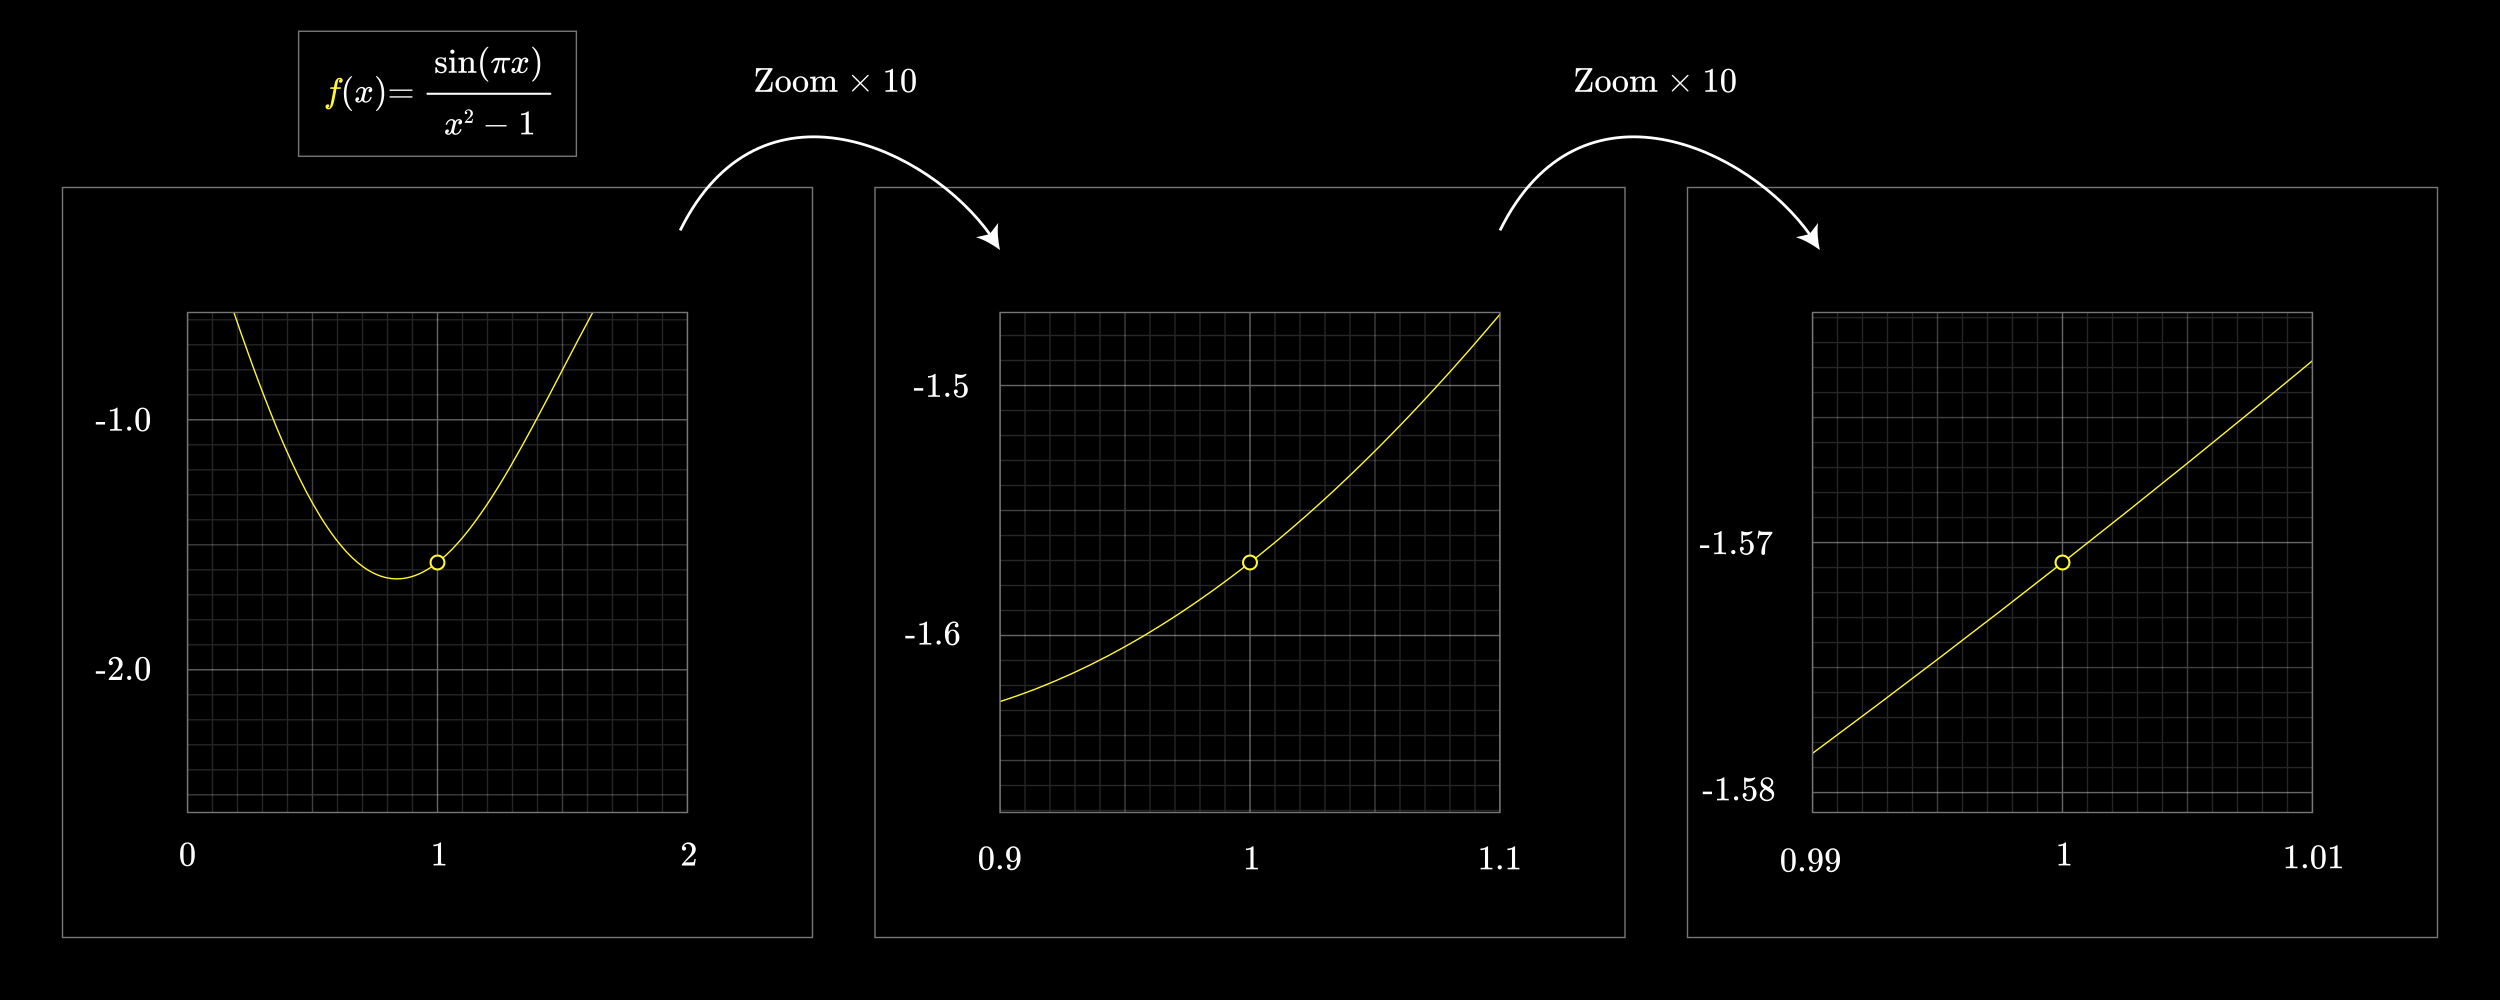 <svg xmlns="http://www.w3.org/2000/svg" xmlns:xlink="http://www.w3.org/1999/xlink" width="1800" height="720" viewBox="0 0 1800 720"><defs><style>.a,.e,.h,.n,.p{fill:none;}.b,.k,.p{stroke:#777;}.b,.n,.p{stroke-miterlimit:10;}.c{clip-path:url(#a);}.d{opacity:0.15;}.e,.n{stroke:#fff;}.e,.h{stroke-miterlimit:120;}.f{opacity:0.25;}.g{opacity:0.4;}.h,.o{stroke:#fff933;}.i{clip-path:url(#b);}.j{clip-path:url(#c);}.k{stroke-miterlimit:24;}.l{fill:#fff;}.m{fill:#fff933;}.n{stroke-width:2px;}.o{stroke-miterlimit:12;stroke-width:1.5px;}.q{isolation:isolate;}</style><clipPath id="a"><rect class="a" x="135" y="225" width="360" height="360.001"/></clipPath><clipPath id="b"><rect class="a" x="720" y="225" width="360" height="360.001"/></clipPath><clipPath id="c"><rect class="a" x="1305" y="225" width="360" height="360.001"/></clipPath></defs><rect width="1800" height="720"/><rect class="b" x="1215" y="135" width="540" height="540"/><rect class="b" x="630" y="135" width="540" height="540"/><rect class="b" x="45" y="135" width="540" height="540"/><g class="c"><g class="d"><line class="e" x1="153" y1="212.257" x2="153" y2="590.257"/><line class="e" x1="171" y1="212.257" x2="171" y2="590.257"/><line class="e" x1="189" y1="212.257" x2="189" y2="590.257"/><line class="e" x1="207" y1="212.257" x2="207" y2="590.257"/><line class="e" x1="243" y1="212.257" x2="243" y2="590.257"/><line class="e" x1="261" y1="212.257" x2="261" y2="590.257"/><line class="e" x1="279" y1="212.257" x2="279" y2="590.257"/><line class="e" x1="297" y1="212.257" x2="297" y2="590.257"/><line class="e" x1="333" y1="212.257" x2="333" y2="590.257"/><line class="e" x1="351" y1="212.257" x2="351" y2="590.257"/><line class="e" x1="369" y1="212.257" x2="369" y2="590.257"/><line class="e" x1="387" y1="212.257" x2="387" y2="590.257"/><line class="e" x1="423" y1="212.257" x2="423" y2="590.257"/><line class="e" x1="441" y1="212.257" x2="441" y2="590.257"/><line class="e" x1="459" y1="212.257" x2="459" y2="590.257"/><line class="e" x1="477" y1="212.257" x2="477" y2="590.257"/><line class="e" x1="135" y1="230.257" x2="495" y2="230.257"/><line class="e" x1="135" y1="248.257" x2="495" y2="248.257"/><line class="e" x1="135" y1="266.257" x2="495" y2="266.257"/><line class="e" x1="135" y1="284.257" x2="495" y2="284.257"/><line class="e" x1="135" y1="320.257" x2="495" y2="320.257"/><line class="e" x1="135" y1="338.257" x2="495" y2="338.257"/><line class="e" x1="135" y1="356.257" x2="495" y2="356.257"/><line class="e" x1="135" y1="374.257" x2="495" y2="374.257"/><line class="e" x1="135" y1="410.257" x2="495" y2="410.257"/><line class="e" x1="135" y1="428.257" x2="495" y2="428.257"/><line class="e" x1="135" y1="446.257" x2="495" y2="446.257"/><line class="e" x1="135" y1="464.257" x2="495" y2="464.257"/><line class="e" x1="135" y1="500.257" x2="495" y2="500.257"/><line class="e" x1="135" y1="518.257" x2="495" y2="518.257"/><line class="e" x1="135" y1="536.257" x2="495" y2="536.257"/><line class="e" x1="135" y1="554.257" x2="495" y2="554.257"/><line class="e" x1="135" y1="590.257" x2="495" y2="590.257"/></g><g class="f"><line class="e" x1="225" y1="212.257" x2="225" y2="590.257"/><line class="e" x1="405" y1="212.257" x2="405" y2="590.257"/><line class="e" x1="135" y1="212.257" x2="495" y2="212.257"/><line class="e" x1="135" y1="392.257" x2="495" y2="392.257"/><line class="e" x1="135" y1="572.257" x2="495" y2="572.257"/></g><g class="g"><line class="e" x1="135" y1="212.257" x2="135" y2="590.257"/><line class="e" x1="315" y1="212.257" x2="315" y2="590.257"/><line class="e" x1="495" y1="212.257" x2="495" y2="590.257"/><line class="e" x1="135" y1="302.257" x2="495" y2="302.257"/><line class="e" x1="135" y1="482.257" x2="495" y2="482.257"/></g><path class="h" d="M315.6,404.524c13.694-11.138,24.351-25.488,34.2-40.009,12.523-18.748,23.515-38.486,34.2-58.324,14.465-26.944,28.221-54.28,42.753-81.191q7.268-13.457,14.847-26.741c15.522-26.793,32.056-53.4,53.4-76"/><path class="h" d="M135,122.257h0c20,62.343,39.324,125.057,64.2,185.677,6.405,15.411,13.253,30.694,21,45.481,6.358,12.073,13.309,23.923,21.6,34.782,19.758,25.826,43.589,39.852,72.6,17.27"/></g><g class="i"><g class="d"><line class="e" x1="738" y1="223.567" x2="738" y2="601.567"/><line class="e" x1="756" y1="223.567" x2="756" y2="601.567"/><line class="e" x1="774" y1="223.567" x2="774" y2="601.567"/><line class="e" x1="792" y1="223.567" x2="792" y2="601.567"/><line class="e" x1="828" y1="223.567" x2="828" y2="601.567"/><line class="e" x1="846" y1="223.567" x2="846" y2="601.567"/><line class="e" x1="864" y1="223.567" x2="864" y2="601.567"/><line class="e" x1="882" y1="223.567" x2="882" y2="601.567"/><line class="e" x1="918" y1="223.567" x2="918" y2="601.567"/><line class="e" x1="936" y1="223.567" x2="936" y2="601.567"/><line class="e" x1="954" y1="223.567" x2="954" y2="601.567"/><line class="e" x1="972" y1="223.567" x2="972" y2="601.567"/><line class="e" x1="1008" y1="223.567" x2="1008" y2="601.567"/><line class="e" x1="1026" y1="223.567" x2="1026" y2="601.567"/><line class="e" x1="1044" y1="223.567" x2="1044" y2="601.567"/><line class="e" x1="1062" y1="223.567" x2="1062" y2="601.567"/><line class="e" x1="720" y1="223.567" x2="1080" y2="223.567"/><line class="e" x1="720" y1="241.567" x2="1080" y2="241.567"/><line class="e" x1="720" y1="259.567" x2="1080" y2="259.567"/><line class="e" x1="720" y1="295.567" x2="1080" y2="295.567"/><line class="e" x1="720" y1="313.567" x2="1080" y2="313.567"/><line class="e" x1="720" y1="331.567" x2="1080" y2="331.567"/><line class="e" x1="720" y1="349.567" x2="1080" y2="349.567"/><line class="e" x1="720" y1="385.567" x2="1080" y2="385.567"/><line class="e" x1="720" y1="403.567" x2="1080" y2="403.567"/><line class="e" x1="720" y1="421.567" x2="1080" y2="421.567"/><line class="e" x1="720" y1="439.567" x2="1080" y2="439.567"/><line class="e" x1="720" y1="475.567" x2="1080" y2="475.567"/><line class="e" x1="720" y1="493.567" x2="1080" y2="493.567"/><line class="e" x1="720" y1="511.567" x2="1080" y2="511.567"/><line class="e" x1="720" y1="529.567" x2="1080" y2="529.567"/><line class="e" x1="720" y1="565.567" x2="1080" y2="565.567"/><line class="e" x1="720" y1="583.567" x2="1080" y2="583.567"/><line class="e" x1="720" y1="601.567" x2="1080" y2="601.567"/></g><g class="f"><line class="e" x1="810" y1="223.567" x2="810" y2="601.567"/><line class="e" x1="990" y1="223.567" x2="990" y2="601.567"/><line class="e" x1="720" y1="367.567" x2="1080" y2="367.567"/><line class="e" x1="720" y1="547.567" x2="1080" y2="547.567"/></g><g class="g"><line class="e" x1="720" y1="223.567" x2="720" y2="601.567"/><line class="e" x1="900" y1="223.567" x2="900" y2="601.567"/><line class="e" x1="1080" y1="223.567" x2="1080" y2="601.567"/><line class="e" x1="720" y1="277.567" x2="1080" y2="277.567"/><line class="e" x1="720" y1="457.567" x2="1080" y2="457.567"/></g></g><g class="j"><g class="d"><line class="e" x1="1323" y1="210.666" x2="1323" y2="588.666"/><line class="e" x1="1341" y1="210.666" x2="1341" y2="588.666"/><line class="e" x1="1359" y1="210.666" x2="1359" y2="588.666"/><line class="e" x1="1377" y1="210.666" x2="1377" y2="588.666"/><line class="e" x1="1413" y1="210.666" x2="1413" y2="588.666"/><line class="e" x1="1431" y1="210.666" x2="1431" y2="588.666"/><line class="e" x1="1449" y1="210.666" x2="1449" y2="588.666"/><line class="e" x1="1467" y1="210.666" x2="1467" y2="588.666"/><line class="e" x1="1503" y1="210.666" x2="1503" y2="588.666"/><line class="e" x1="1521" y1="210.666" x2="1521" y2="588.666"/><line class="e" x1="1539" y1="210.666" x2="1539" y2="588.666"/><line class="e" x1="1557" y1="210.666" x2="1557" y2="588.666"/><line class="e" x1="1593" y1="210.666" x2="1593" y2="588.666"/><line class="e" x1="1611" y1="210.666" x2="1611" y2="588.666"/><line class="e" x1="1629" y1="210.666" x2="1629" y2="588.666"/><line class="e" x1="1647" y1="210.666" x2="1647" y2="588.666"/><line class="e" x1="1305" y1="228.666" x2="1665" y2="228.666"/><line class="e" x1="1305" y1="246.666" x2="1665" y2="246.666"/><line class="e" x1="1305" y1="264.666" x2="1665" y2="264.666"/><line class="e" x1="1305" y1="282.666" x2="1665" y2="282.666"/><line class="e" x1="1305" y1="318.666" x2="1665" y2="318.666"/><line class="e" x1="1305" y1="336.666" x2="1665" y2="336.666"/><line class="e" x1="1305" y1="354.666" x2="1665" y2="354.666"/><line class="e" x1="1305" y1="372.666" x2="1665" y2="372.666"/><line class="e" x1="1305" y1="408.666" x2="1665" y2="408.666"/><line class="e" x1="1305" y1="426.666" x2="1665" y2="426.666"/><line class="e" x1="1305" y1="444.666" x2="1665" y2="444.666"/><line class="e" x1="1305" y1="462.666" x2="1665" y2="462.666"/><line class="e" x1="1305" y1="498.666" x2="1665" y2="498.666"/><line class="e" x1="1305" y1="516.666" x2="1665" y2="516.666"/><line class="e" x1="1305" y1="534.666" x2="1665" y2="534.666"/><line class="e" x1="1305" y1="552.666" x2="1665" y2="552.666"/><line class="e" x1="1305" y1="588.666" x2="1665" y2="588.666"/></g><g class="f"><line class="e" x1="1395" y1="210.666" x2="1395" y2="588.666"/><line class="e" x1="1575" y1="210.666" x2="1575" y2="588.666"/><line class="e" x1="1305" y1="300.666" x2="1665" y2="300.666"/><line class="e" x1="1305" y1="480.666" x2="1665" y2="480.666"/></g><g class="g"><line class="e" x1="1305" y1="210.666" x2="1305" y2="588.666"/><line class="e" x1="1485" y1="210.666" x2="1485" y2="588.666"/><line class="e" x1="1665" y1="210.666" x2="1665" y2="588.666"/><line class="e" x1="1305" y1="210.666" x2="1665" y2="210.666"/><line class="e" x1="1305" y1="390.666" x2="1665" y2="390.666"/><line class="e" x1="1305" y1="570.666" x2="1665" y2="570.666"/></g></g><rect class="k" x="215" y="22.5" width="200" height="90"/><path class="l" d="M317.4,42.1q-2.3,0-2.3,1.625a1.128,1.128,0,0,0,.05.425,1.5,1.5,0,0,0,.775.862,7.57,7.57,0,0,0,1.7.488,6.759,6.759,0,0,1,1.95.55,3.622,3.622,0,0,1,2.025,2.475,4.644,4.644,0,0,1,.025.6,4.041,4.041,0,0,1-.35,1.725A3.768,3.768,0,0,1,317.6,52.7a3.978,3.978,0,0,1-2.6-.9l-.2.175-.225.225c-.1.1-.2.192-.3.275l-.275.25h-.2a.453.453,0,0,1-.325-.15V50.6q0-1.624.012-1.875c.009-.167.046-.267.113-.3a1.569,1.569,0,0,1,.4-.025.836.836,0,0,1,.387.05.8.8,0,0,1,.138.35,5.779,5.779,0,0,0,.65,1.725A2.781,2.781,0,0,0,317.6,51.8q2.424,0,2.425-1.95a1.59,1.59,0,0,0-.45-1.175,2.169,2.169,0,0,0-1.05-.675q-.426-.1-1.2-.275a8.543,8.543,0,0,1-1.9-.525,3.122,3.122,0,0,1-1.925-2.325,1.813,1.813,0,0,1-.025-.375q0-2.876,3.525-3.225a1.63,1.63,0,0,1,.6,0,3.868,3.868,0,0,1,1.75.375l.375.2.225-.175a6.286,6.286,0,0,1,.55-.425h.2a.455.455,0,0,1,.325.15v3.3l-.15.15h-.7a.432.432,0,0,1-.15-.3,2.337,2.337,0,0,0-.7-1.8A2.718,2.718,0,0,0,317.4,42.1Z"/><path class="l" d="M328.676,52.45a21.355,21.355,0,0,0-2.6-.075,26.381,26.381,0,0,0-2.725.075h-.2V51.3h.4a8.768,8.768,0,0,0,1.225-.075.542.542,0,0,0,.3-.275q.024-.05.025-3.625a34.778,34.778,0,0,0-.1-4q-.2-.5-1.475-.5h-.275V42.25q0-.575.05-.575l.25-.025c.166-.017.4-.033.7-.05l.9-.05q.425-.025.9-.063t.725-.062c.166-.017.258-.025.275-.025h.075v9.5a.576.576,0,0,0,.3.312,3.934,3.934,0,0,0,.875.088h.575v1.15Zm-2.9-16.725a1.608,1.608,0,0,1,1.025.437,1.415,1.415,0,0,1,.4,1.063,1.338,1.338,0,0,1-.675,1.275,1.374,1.374,0,0,1-.8.225,1.416,1.416,0,0,1-.825-.225,1.338,1.338,0,0,1-.675-1.275,1.415,1.415,0,0,1,.438-1.1A1.581,1.581,0,0,1,325.776,35.725Z"/><path class="l" d="M334.151,50.95q.2.349,1.175.35h.75v1.15h-.2a52.286,52.286,0,0,0-5.6,0h-.2V51.3h.75q.975,0,1.174-.35v-.775c0-.234,0-.5.013-.788s.013-.616.013-.975V47.375q0-.776-.013-1.663T332,44.25v-.575a.824.824,0,0,0-.362-.638,2.913,2.913,0,0,0-1.112-.212h-.45V42.25q0-.575.049-.575l.25-.025c.167-.017.4-.033.713-.05l.912-.05q.426-.025.9-.063c.316-.025.558-.046.724-.062s.259-.025.276-.025h.075v1a7.078,7.078,0,0,0,.024.95l.026-.025a4.4,4.4,0,0,1,3.825-1.925,2.917,2.917,0,0,1,3.175,2.825q.024.174.025,3.475,0,3.2.025,3.25a.537.537,0,0,0,.3.275,8.793,8.793,0,0,0,1.226.075h.4v1.15h-.2a52.3,52.3,0,0,0-5.6,0H337V51.3h.6q1.324,0,1.325-.4.024-.05.025-3.45-.025-3.375-.05-3.575a2.209,2.209,0,0,0-.563-1.163,1.689,1.689,0,0,0-1.187-.362,2.707,2.707,0,0,0-1.975.85,3.572,3.572,0,0,0-1.025,2.2v.462c0,.292,0,.663-.013,1.113s-.013.875-.013,1.275v.787q0,.413.013.738c.008.217.013.412.013.587v.588Z"/><path class="l" d="M351.676,58.475c0,.15-.151.225-.45.225H350.9l-.7-.6q-4.5-4.1-4.5-11.9a20.134,20.134,0,0,1,.725-5.575A13.476,13.476,0,0,1,350.2,34.3c.116-.1.25-.213.4-.338s.25-.212.3-.262h.326a.593.593,0,0,1,.375.075.22.22,0,0,1,.075.15q0,.1-.276.375-3.874,4.1-3.875,11.9T351.4,58.1Q351.676,58.375,351.676,58.475Z"/><path class="l" d="M363.851,51.525a1.144,1.144,0,0,1-.363.8,1.185,1.185,0,0,1-.887.375.938.938,0,0,1-.513-.1,1.13,1.13,0,0,1-.287-.4,7.026,7.026,0,0,1-.475-2.775q0-.9.025-1.2a31.358,31.358,0,0,1,.774-4.175c.084-.334.125-.517.125-.55H359.8l-.025.1a1.835,1.835,0,0,1-.05.212c-.034.125-.08.309-.138.55s-.112.463-.162.663a70.378,70.378,0,0,1-1.975,7,1.081,1.081,0,0,1-1.076.7.825.825,0,0,1-.8-.425,1.15,1.15,0,0,1-.05-.4v-.275l.325-.7a48.452,48.452,0,0,0,2.725-6.825l.2-.6h-.8a8.532,8.532,0,0,0-1.388.075,2.521,2.521,0,0,0-.937.475,3.6,3.6,0,0,0-1.05,1.025.7.7,0,0,1-.2.237,1.092,1.092,0,0,1-.375.038q-.476,0-.475-.25a1.551,1.551,0,0,1,.25-.5q1.725-2.625,3.375-2.875.174-.051,5.625-.05,4,0,4.1.025a.682.682,0,0,1,.5.7,1.044,1.044,0,0,1-.8,1.05,13.656,13.656,0,0,1-1.726.05h-1.6l-.075.425a18.65,18.65,0,0,0-.3,2.975,10.074,10.074,0,0,0,.775,4.025A2.193,2.193,0,0,1,363.851,51.525Z"/><path class="l" d="M368.775,45.5a.417.417,0,0,1-.15-.275A4.747,4.747,0,0,1,369.4,43.5a4.285,4.285,0,0,1,2.95-2.05,4.126,4.126,0,0,1,.525-.05,3.041,3.041,0,0,1,1.613.45,2.693,2.693,0,0,1,1.062,1.125c.217-.284.35-.458.4-.525a2.769,2.769,0,0,1,2.125-1.05,2.363,2.363,0,0,1,1.663.587,1.881,1.881,0,0,1,.637,1.438,1.967,1.967,0,0,1-.437,1.3,1.439,1.439,0,0,1-1.163.525,1.1,1.1,0,0,1-.775-.275.936.936,0,0,1-.3-.725,1.589,1.589,0,0,1,1.25-1.575,1,1,0,0,0-.275-.175,1.425,1.425,0,0,0-.725-.15,1.643,1.643,0,0,0-.475.05,2.618,2.618,0,0,0-1.4,1.65q-.075.2-.725,2.787t-.7,2.913a3.816,3.816,0,0,0-.075.75,1.282,1.282,0,0,0,.35.95,1.252,1.252,0,0,0,.925.35,2.579,2.579,0,0,0,1.9-.888,4.611,4.611,0,0,0,1.15-1.962q.075-.251.15-.288a1.219,1.219,0,0,1,.4-.037c.317,0,.475.066.475.2,0,.016-.017.108-.05.275a5.443,5.443,0,0,1-1.75,2.7,3.94,3.94,0,0,1-2.475.925A2.88,2.88,0,0,1,373,51.15a3.5,3.5,0,0,1-1.85,1.5,3.222,3.222,0,0,1-.65.05,2.18,2.18,0,0,1-2.05-1.025,1.933,1.933,0,0,1-.25-1,1.892,1.892,0,0,1,.45-1.275,1.447,1.447,0,0,1,1.15-.525.939.939,0,0,1,1.075,1.05,1.411,1.411,0,0,1-.875,1.35l-.125.062-.125.063a.188.188,0,0,1-.075.025l-.075.025q0,.075.375.225a1.68,1.68,0,0,0,.65.125,1.845,1.845,0,0,0,1.55-1.125,18.838,18.838,0,0,0,.975-3.25q.15-.574.325-1.275t.263-1.075c.058-.25.1-.4.112-.45a6.018,6.018,0,0,0,.125-.975,1.339,1.339,0,0,0-.325-.95,1.165,1.165,0,0,0-.9-.35,2.61,2.61,0,0,0-1.95.862,4.748,4.748,0,0,0-1.15,1.988c-.033.15-.071.237-.112.262a1.206,1.206,0,0,1-.413.038Z"/><path class="l" d="M383.125,33.725l.1-.025h.55l.7.6q4.5,4.1,4.5,11.9a19.736,19.736,0,0,1-.725,5.55,13.489,13.489,0,0,1-3.775,6.35q-.176.15-.4.337c-.15.125-.25.213-.3.263h-.3a.948.948,0,0,1-.388-.05c-.058-.034-.087-.117-.087-.25.017-.017.108-.125.275-.325q3.875-4.026,3.875-11.875t-3.875-11.875c-.167-.2-.258-.308-.275-.325A.3.3,0,0,1,383.125,33.725Z"/><path class="l" d="M321.075,89.837a.415.415,0,0,1-.15-.275,4.747,4.747,0,0,1,.775-1.725,4.287,4.287,0,0,1,2.95-2.05,4.126,4.126,0,0,1,.525-.05,3.041,3.041,0,0,1,1.613.45,2.693,2.693,0,0,1,1.062,1.125c.216-.283.35-.458.4-.525a2.769,2.769,0,0,1,2.125-1.05,2.359,2.359,0,0,1,1.663.588,1.882,1.882,0,0,1,.637,1.437,1.96,1.96,0,0,1-.438,1.3,1.436,1.436,0,0,1-1.162.525,1.1,1.1,0,0,1-.775-.275.936.936,0,0,1-.3-.725,1.591,1.591,0,0,1,1.25-1.575,1.029,1.029,0,0,0-.275-.175,1.428,1.428,0,0,0-.725-.15,1.643,1.643,0,0,0-.475.05,2.62,2.62,0,0,0-1.4,1.65q-.075.2-.725,2.788t-.7,2.912a3.816,3.816,0,0,0-.075.75,1.281,1.281,0,0,0,.35.95,1.248,1.248,0,0,0,.925.35,2.583,2.583,0,0,0,1.9-.887,4.621,4.621,0,0,0,1.15-1.963c.05-.166.1-.263.15-.287a1.208,1.208,0,0,1,.4-.038c.316,0,.475.067.475.2,0,.017-.017.109-.05.275a5.434,5.434,0,0,1-1.75,2.7,3.942,3.942,0,0,1-2.475.925,2.88,2.88,0,0,1-2.65-1.575,3.5,3.5,0,0,1-1.85,1.5,3.149,3.149,0,0,1-.65.05,2.178,2.178,0,0,1-2.05-1.025,1.931,1.931,0,0,1-.25-1,1.892,1.892,0,0,1,.45-1.275,1.447,1.447,0,0,1,1.15-.525.94.94,0,0,1,1.075,1.05,1.411,1.411,0,0,1-.875,1.35l-.125.063-.125.062a.188.188,0,0,1-.075.025l-.075.025q0,.075.375.225a1.659,1.659,0,0,0,.65.125,1.845,1.845,0,0,0,1.55-1.125,18.938,18.938,0,0,0,.975-3.25q.15-.575.325-1.275t.263-1.075c.058-.25.095-.4.112-.45a6.136,6.136,0,0,0,.125-.975,1.341,1.341,0,0,0-.325-.95,1.17,1.17,0,0,0-.9-.35,2.611,2.611,0,0,0-1.95.863,4.745,4.745,0,0,0-1.15,1.987c-.033.15-.071.237-.113.263a1.206,1.206,0,0,1-.412.037Z"/><path class="l" d="M335.528,82.209a.812.812,0,0,1-.641-.262.928.928,0,0,1-.234-.641,2.391,2.391,0,0,1,.795-1.8,2.673,2.673,0,0,1,1.9-.75,3.159,3.159,0,0,1,2.077.678A2.848,2.848,0,0,1,340.44,81.2a4.473,4.473,0,0,1,.029.481,2.755,2.755,0,0,1-.51,1.588,9.661,9.661,0,0,1-1.647,1.676q-.525.451-1.458,1.341l-.859.816,1.107.015a17.406,17.406,0,0,0,2.434-.073c.039-.009.088-.111.146-.306a9.112,9.112,0,0,0,.2-.991v-.044h.583v.044l-.408,2.667v.044h-5.408v-.277a.954.954,0,0,1,.03-.335l1.224-1.385q1.589-1.762,2.04-2.332a4.225,4.225,0,0,0,.977-2.434,2.554,2.554,0,0,0-.5-1.611,1.678,1.678,0,0,0-1.406-.648,1.6,1.6,0,0,0-1.37.758c-.02.039-.049.093-.088.16a.312.312,0,0,0-.043.088c0,.01.024.014.072.014a.744.744,0,0,1,.591.263.91.91,0,0,1,.225.612.87.87,0,0,1-.24.619A.826.826,0,0,1,335.528,82.209Z"/><path class="l" d="M349.562,90.537a.546.546,0,0,1,.351-.5h14.525a.521.521,0,0,1,0,1H349.913A.544.544,0,0,1,349.562,90.537Z"/><path class="l" d="M383.562,96.787q-.426-.075-3.975-.075-3.5,0-3.925.075h-.3v-1.15h.65a14.075,14.075,0,0,0,1.875-.075,1.586,1.586,0,0,0,.6-.3V82.337a.6.6,0,0,0-.2.075,7.358,7.358,0,0,1-2.575.475h-.475v-1.15h.475a6.97,6.97,0,0,0,3.5-.95,3.425,3.425,0,0,0,.775-.575c.034-.05.133-.075.3-.075a.631.631,0,0,1,.425.15v7.475l.025,7.5a2.419,2.419,0,0,0,1.625.375h1.475v1.15Z"/><path class="m" d="M235.95,77.668q.675.15.725.15.574,0,1-1.05.3-.825,1.825-8.9.7-3.774.725-3.8v-.075H239.05a6.679,6.679,0,0,1-1.25-.05c-.117-.066-.133-.25-.05-.55a2.118,2.118,0,0,1,.125-.4.226.226,0,0,1,.212-.138c.109-.007.5-.012,1.163-.012a10.717,10.717,0,0,0,1.2-.025q0-.05.225-1.25t.3-1.45a6.1,6.1,0,0,1,1.575-3.3,3.228,3.228,0,0,1,2.075-.825,2.557,2.557,0,0,1,1.513.55,1.627,1.627,0,0,1,.612,1.325,1.763,1.763,0,0,1-.45,1.225,1.448,1.448,0,0,1-1.125.5q-1.1,0-1.1-1.05a1.412,1.412,0,0,1,.875-1.35l.225-.125a2.468,2.468,0,0,0-.75-.15q-.726,0-.95.95-.2.75-.65,3.275l-.325,1.65a7.064,7.064,0,0,0,1.375.05q1.125,0,1.35.025c.15.017.225.075.225.175a2.768,2.768,0,0,1-.175.8.241.241,0,0,1-.237.137c-.125.009-.572.013-1.338.013h-1.4l-.575,3.05q-.925,4.776-1.15,5.775-.85,3.774-2.275,5.125a2.816,2.816,0,0,1-1.825.8,2.266,2.266,0,0,1-1.5-.5,1.638,1.638,0,0,1-.6-1.325,1.843,1.843,0,0,1,.45-1.262,1.435,1.435,0,0,1,1.125-.513q1.1,0,1.1,1.05a1.411,1.411,0,0,1-.875,1.35Z"/><path class="l" d="M253.575,79.643q0,.225-.45.225H252.8l-.7-.6q-4.5-4.1-4.5-11.9a20.139,20.139,0,0,1,.725-5.575,13.481,13.481,0,0,1,3.775-6.325c.116-.1.25-.212.4-.337s.25-.213.3-.263h.325a.593.593,0,0,1,.375.075.216.216,0,0,1,.075.15q0,.1-.275.375-3.876,4.1-3.875,11.9t3.875,11.9Q253.575,79.542,253.575,79.643Z"/><path class="l" d="M256.425,66.668a.417.417,0,0,1-.151-.275,4.77,4.77,0,0,1,.776-1.725,4.287,4.287,0,0,1,2.95-2.05,4.13,4.13,0,0,1,.524-.05,3.036,3.036,0,0,1,1.613.45,2.7,2.7,0,0,1,1.063,1.125c.216-.283.35-.458.4-.525a2.769,2.769,0,0,1,2.125-1.05,2.354,2.354,0,0,1,1.662.588,1.879,1.879,0,0,1,.637,1.437,1.965,1.965,0,0,1-.437,1.3,1.437,1.437,0,0,1-1.162.525,1.1,1.1,0,0,1-.776-.275.939.939,0,0,1-.3-.725,1.59,1.59,0,0,1,1.25-1.575,1.029,1.029,0,0,0-.275-.175,1.428,1.428,0,0,0-.725-.15,1.643,1.643,0,0,0-.475.05,2.615,2.615,0,0,0-1.4,1.65q-.075.2-.725,2.788t-.7,2.912a3.816,3.816,0,0,0-.075.75,1.281,1.281,0,0,0,.35.95,1.246,1.246,0,0,0,.925.35,2.579,2.579,0,0,0,1.9-.887,4.613,4.613,0,0,0,1.151-1.963c.05-.166.1-.263.15-.287a1.208,1.208,0,0,1,.4-.038c.316,0,.475.067.475.2,0,.017-.017.109-.051.275a5.427,5.427,0,0,1-1.75,2.7,3.939,3.939,0,0,1-2.474.925,2.883,2.883,0,0,1-2.651-1.575,3.5,3.5,0,0,1-1.849,1.5,3.16,3.16,0,0,1-.651.05,2.178,2.178,0,0,1-2.049-1.025,1.931,1.931,0,0,1-.25-1,1.892,1.892,0,0,1,.45-1.275,1.447,1.447,0,0,1,1.15-.525.939.939,0,0,1,1.074,1.05,1.41,1.41,0,0,1-.875,1.35l-.125.063-.125.062a.185.185,0,0,1-.074.025l-.075.025q0,.075.375.225a1.657,1.657,0,0,0,.649.125,1.846,1.846,0,0,0,1.551-1.125,18.938,18.938,0,0,0,.975-3.25q.148-.575.325-1.275t.262-1.075c.058-.25.1-.4.113-.45a6.136,6.136,0,0,0,.125-.975,1.345,1.345,0,0,0-.325-.95,1.171,1.171,0,0,0-.9-.35,2.609,2.609,0,0,0-1.949.863,4.723,4.723,0,0,0-1.15,1.987c-.034.15-.071.237-.113.263a1.21,1.21,0,0,1-.413.037Z"/><path class="l" d="M270.774,54.893l.1-.025h.551l.7.6q4.5,4.1,4.5,11.9a19.7,19.7,0,0,1-.725,5.55,13.481,13.481,0,0,1-3.775,6.35c-.116.1-.25.212-.4.337s-.25.213-.3.263h-.3a.925.925,0,0,1-.387-.05c-.058-.033-.088-.117-.088-.25q.025-.025.276-.325,3.874-4.024,3.875-11.875t-3.875-11.875q-.251-.3-.276-.325A.293.293,0,0,1,270.774,54.893Z"/><path class="l" d="M280.4,64.943a.546.546,0,0,1,.35-.5h15.925a.548.548,0,0,1,.375.5.565.565,0,0,1-.35.475l-7.95.025H280.8A.5.5,0,0,1,280.4,64.943Zm0,4.85a.5.5,0,0,1,.4-.5h15.9a1.053,1.053,0,0,0,.113.088,1.261,1.261,0,0,1,.125.1.448.448,0,0,1,.075.125.5.5,0,0,1,.037.188.546.546,0,0,1-.375.5H280.749A.544.544,0,0,1,280.4,69.793Z"/><rect class="l" x="307" y="66.75" width="90" height="1.5" rx="0.75"/><path class="n" d="M489.722,165.912c57.51-116.685,179.194-59.4,223.8,3.924"/><path class="l" d="M720,180.023c-4.851-3.628-11.7-7.6-17.264-9.2l9.857-2.27,6.123-8.049C717.886,166.239,718.688,174.109,720,180.023Z"/><path class="l" d="M544.076,55.043q0-.225.137-2.775t.138-3.225h11.725a.651.651,0,0,1,.15.475,1.428,1.428,0,0,1-.025.4q-.051.075-4.7,7.5t-4.674,7.45c-.017.017.091.025.324.025h1.776q2.224-.024,2.449-.05a4.91,4.91,0,0,0,2.476-.925,3.716,3.716,0,0,0,1.174-2.125,24.43,24.43,0,0,0,.326-2.5v-.225h1v.2q-.026.051-.226,3.313t-.2,3.337v.2H549.9l-6.025-.025-.074-.05a.934.934,0,0,1-.075-.45v-.35q.1-.2,2.462-3.95t4.663-7.412q2.3-3.663,2.3-3.688-3.6,0-3.924.025a4.153,4.153,0,0,0-3.351,1.575,6,6,0,0,0-.8,3.2c0,.034-.167.05-.5.05Z"/><path class="l" d="M558.326,60.768a5.708,5.708,0,0,1,1.449-3.913,5.59,5.59,0,0,1,4.1-1.937,5.165,5.165,0,0,1,3.775,1.6,5.756,5.756,0,0,1,1.75,4.225,6.5,6.5,0,0,1-.125,1.175,5.319,5.319,0,0,1-1.412,2.738,5.523,5.523,0,0,1-2.688,1.562,5.154,5.154,0,0,1-1.3.15,5.276,5.276,0,0,1-1.325-.15,5.579,5.579,0,0,1-4.224-5.45Zm6-4.9a2.347,2.347,0,0,0-.4-.025,3.473,3.473,0,0,0-1.425.3,3.283,3.283,0,0,0-1.674,2.725q-.051.45-.051,1.6a8.554,8.554,0,0,0,.475,3.375,2.742,2.742,0,0,0,2.625,1.525q3.051,0,3.05-4.075v-.8a12.4,12.4,0,0,0-.125-2.2A2.974,2.974,0,0,0,564.326,55.868Z"/><path class="l" d="M570.826,60.768a5.708,5.708,0,0,1,1.449-3.913,5.59,5.59,0,0,1,4.1-1.937,5.165,5.165,0,0,1,3.775,1.6,5.756,5.756,0,0,1,1.75,4.225,6.5,6.5,0,0,1-.125,1.175,5.319,5.319,0,0,1-1.412,2.738,5.523,5.523,0,0,1-2.688,1.562,5.154,5.154,0,0,1-1.3.15,5.276,5.276,0,0,1-1.325-.15,5.579,5.579,0,0,1-4.224-5.45Zm6-4.9a2.347,2.347,0,0,0-.4-.025,3.473,3.473,0,0,0-1.425.3,3.283,3.283,0,0,0-1.674,2.725q-.051.45-.051,1.6a8.554,8.554,0,0,0,.475,3.375,2.742,2.742,0,0,0,2.625,1.525q3.051,0,3.05-4.075v-.8a12.4,12.4,0,0,0-.125-2.2A2.974,2.974,0,0,0,576.826,55.868Z"/><path class="l" d="M587.326,64.618c.132.234.525.35,1.174.35h.75v1.15h-.2a52.286,52.286,0,0,0-5.6,0h-.2v-1.15H584q.975,0,1.175-.35v-.775q0-.35.013-.787c.008-.292.013-.617.013-.975V61.043q0-.774-.013-1.662t-.013-1.463v-.575a.827.827,0,0,0-.362-.637,2.933,2.933,0,0,0-1.112-.213h-.451v-.575q0-.575.05-.575l.25-.025q.251-.024.713-.05l.912-.05c.283-.016.584-.037.9-.062s.558-.046.724-.063.259-.025.276-.025h.074v1a6.922,6.922,0,0,0,.025.95l.026-.025a4.4,4.4,0,0,1,3.824-1.925q2.426.075,2.975,1.9l.05.125c.4-.5.625-.775.676-.825a4.2,4.2,0,0,1,2.975-1.2q3.124,0,3.424,2.825.026.175.025,3.475,0,3.2.025,3.25a.537.537,0,0,0,.3.275,8.768,8.768,0,0,0,1.225.075h.4v1.15h-.2a52.3,52.3,0,0,0-5.6,0h-.2v-1.15h.6q1.323,0,1.324-.4.026-.05.025-3.45-.024-3.375-.05-3.575a2.2,2.2,0,0,0-.562-1.162,1.687,1.687,0,0,0-1.188-.363,2.712,2.712,0,0,0-1.975.85,3.591,3.591,0,0,0-1.025,2.2c0,.017,0,.171-.012.463s-.012.662-.012,1.112v2.8c0,.217,0,.412.012.588s.012.321.012.437v.15q.2.351,1.175.35h.75v1.15h-.2a52.323,52.323,0,0,0-5.6,0h-.2v-1.15h.6q1.326,0,1.326-.4.024-.05.024-3.45-.024-3.375-.049-3.575a2.216,2.216,0,0,0-.563-1.162,1.686,1.686,0,0,0-1.187-.363,2.711,2.711,0,0,0-1.975.85,3.575,3.575,0,0,0-1.025,2.2v.463c0,.291,0,.662-.013,1.112s-.013.875-.013,1.275v.788c0,.274,0,.521.013.737s.013.412.013.588v.587Z"/><path class="l" d="M625.45,65.393a.479.479,0,0,1-.15.35.509.509,0,0,1-.375.15c-.083,0-.267-.133-.55-.4s-1.066-1.041-2.35-2.325l-2.6-2.6L616.8,63.193q-2.65,2.6-2.725,2.65a.79.79,0,0,1-.2.05.513.513,0,0,1-.5-.5.839.839,0,0,1,.05-.2q.075-.15,2.65-2.725l2.6-2.6-2.6-2.6q-2.576-2.574-2.65-2.725a.828.828,0,0,1-.05-.2.513.513,0,0,1,.5-.5.839.839,0,0,1,.2.05q.075.051,2.725,2.65l2.625,2.625,2.6-2.6q1.926-1.925,2.35-2.325c.283-.266.467-.4.55-.4a.509.509,0,0,1,.375.15.48.48,0,0,1,.15.35.432.432,0,0,1-.05.2q-.049.1-2.65,2.7l-2.6,2.625,2.6,2.625q2.6,2.6,2.65,2.7A.438.438,0,0,1,625.45,65.393Z"/><path class="l" d="M645.8,66.118q-.424-.075-3.975-.075-3.5,0-3.925.075h-.3v-1.15h.649a14.075,14.075,0,0,0,1.875-.075,1.6,1.6,0,0,0,.6-.3V51.668a.6.6,0,0,0-.2.075,7.358,7.358,0,0,1-2.575.475h-.474v-1.15h.474a6.964,6.964,0,0,0,3.5-.95,3.454,3.454,0,0,0,.776-.575c.033-.05.132-.075.3-.075a.631.631,0,0,1,.425.15v7.475l.026,7.5a2.419,2.419,0,0,0,1.625.375h1.474v1.15Z"/><path class="l" d="M650.3,51.493a4.411,4.411,0,0,1,3.825-2.025,4.609,4.609,0,0,1,3.2,1.25,5.452,5.452,0,0,1,1.151,1.7,14.319,14.319,0,0,1,.924,5.7,13.043,13.043,0,0,1-1.075,5.925,4.331,4.331,0,0,1-2.05,2.1,4.707,4.707,0,0,1-2.125.525,4.4,4.4,0,0,1-4.2-2.625,13.043,13.043,0,0,1-1.075-5.925,19.42,19.42,0,0,1,.313-3.837A8.391,8.391,0,0,1,650.3,51.493Zm5.625-.3a2.3,2.3,0,0,0-1.775-.8,2.38,2.38,0,0,0-1.8.8,2.989,2.989,0,0,0-.75,1.4,15.352,15.352,0,0,0-.25,2.85c0,.1,0,.425-.013.975s-.013,1.009-.013,1.375q0,2.4.05,3.35a14.36,14.36,0,0,0,.3,2.513,2.851,2.851,0,0,0,.75,1.312,2.217,2.217,0,0,0,1.725.75,2.194,2.194,0,0,0,1.7-.75,2.851,2.851,0,0,0,.75-1.312,14.483,14.483,0,0,0,.3-2.513q.051-.95.05-3.35,0-.549-.012-1.375t-.013-.975a15.352,15.352,0,0,0-.25-2.85A3.006,3.006,0,0,0,655.925,51.193Z"/><path class="n" d="M1080,165.912c57.51-116.685,179.193-59.4,223.8,3.924"/><path class="l" d="M1310.278,180.023c-4.852-3.628-11.695-7.6-17.264-9.2l9.857-2.27,6.122-8.049C1308.163,166.239,1308.965,174.109,1310.278,180.023Z"/><path class="l" d="M1134.354,55.043q0-.225.136-2.775t.138-3.225h11.726a.655.655,0,0,1,.149.475,1.5,1.5,0,0,1-.024.4q-.053.075-4.7,7.5t-4.674,7.45c-.018.017.09.025.324.025h1.775q2.226-.024,2.45-.05a4.906,4.906,0,0,0,2.475-.925,3.722,3.722,0,0,0,1.175-2.125,24.225,24.225,0,0,0,.325-2.5v-.225h1v.2q-.025.051-.225,3.313t-.2,3.337v.2h-6.025l-6.025-.025-.075-.05a.946.946,0,0,1-.075-.45v-.35q.1-.2,2.463-3.95t4.662-7.412q2.3-3.663,2.3-3.688-3.6,0-3.925.025a4.151,4.151,0,0,0-3.35,1.575,5.994,5.994,0,0,0-.8,3.2c0,.034-.167.05-.5.05Z"/><path class="l" d="M1148.6,60.768a5.7,5.7,0,0,1,1.449-3.913,5.59,5.59,0,0,1,4.1-1.937,5.165,5.165,0,0,1,3.775,1.6,5.756,5.756,0,0,1,1.75,4.225,6.5,6.5,0,0,1-.125,1.175,5.319,5.319,0,0,1-1.412,2.738,5.532,5.532,0,0,1-2.688,1.562,5.16,5.16,0,0,1-1.3.15,5.27,5.27,0,0,1-1.325-.15,5.579,5.579,0,0,1-4.224-5.45Zm6-4.9a2.347,2.347,0,0,0-.4-.025,3.473,3.473,0,0,0-1.425.3,3.281,3.281,0,0,0-1.674,2.725c-.035.3-.051.834-.051,1.6a8.535,8.535,0,0,0,.475,3.375,2.742,2.742,0,0,0,2.625,1.525q3.051,0,3.05-4.075v-.8a12.5,12.5,0,0,0-.125-2.2A2.974,2.974,0,0,0,1154.6,55.868Z"/><path class="l" d="M1161.1,60.768a5.7,5.7,0,0,1,1.449-3.913,5.59,5.59,0,0,1,4.1-1.937,5.165,5.165,0,0,1,3.775,1.6,5.756,5.756,0,0,1,1.75,4.225,6.5,6.5,0,0,1-.125,1.175,5.319,5.319,0,0,1-1.412,2.738,5.532,5.532,0,0,1-2.688,1.562,5.16,5.16,0,0,1-1.3.15,5.27,5.27,0,0,1-1.325-.15,5.579,5.579,0,0,1-4.224-5.45Zm6-4.9a2.347,2.347,0,0,0-.4-.025,3.473,3.473,0,0,0-1.425.3,3.281,3.281,0,0,0-1.674,2.725c-.035.3-.051.834-.051,1.6a8.535,8.535,0,0,0,.475,3.375,2.742,2.742,0,0,0,2.625,1.525q3.051,0,3.05-4.075v-.8a12.5,12.5,0,0,0-.125-2.2A2.974,2.974,0,0,0,1167.1,55.868Z"/><path class="l" d="M1177.6,64.618q.2.351,1.174.35h.75v1.15h-.2a52.286,52.286,0,0,0-5.6,0h-.2v-1.15h.75q.975,0,1.175-.35v-.775q0-.35.013-.787c.008-.292.013-.617.013-.975V61.043q0-.774-.013-1.662t-.013-1.463v-.575a.827.827,0,0,0-.362-.637,2.937,2.937,0,0,0-1.112-.213h-.451v-.575q0-.575.05-.575l.25-.025q.249-.024.713-.05l.912-.05q.425-.024.9-.062t.724-.063c.166-.016.258-.025.276-.025h.074v1a6.922,6.922,0,0,0,.025.95l.026-.025a4.4,4.4,0,0,1,3.824-1.925q2.426.075,2.975,1.9l.05.125c.4-.5.625-.775.675-.825a4.207,4.207,0,0,1,2.976-1.2q3.124,0,3.424,2.825.025.175.025,3.475,0,3.2.025,3.25a.535.535,0,0,0,.3.275,8.793,8.793,0,0,0,1.226.075h.4v1.15h-.2a52.3,52.3,0,0,0-5.6,0h-.2v-1.15h.6q1.323,0,1.324-.4.024-.05.025-3.45-.024-3.375-.05-3.575a2.209,2.209,0,0,0-.562-1.162,1.687,1.687,0,0,0-1.188-.363,2.711,2.711,0,0,0-1.975.85,3.585,3.585,0,0,0-1.025,2.2c0,.017-.005.171-.012.463s-.013.662-.013,1.112v2.8c0,.217,0,.412.013.588s.012.321.012.437v.15q.2.351,1.175.35h.75v1.15h-.2a52.3,52.3,0,0,0-5.6,0h-.2v-1.15h.6q1.326,0,1.325-.4.025-.05.025-3.45-.024-3.375-.049-3.575a2.216,2.216,0,0,0-.563-1.162,1.686,1.686,0,0,0-1.187-.363,2.713,2.713,0,0,0-1.976.85,3.579,3.579,0,0,0-1.024,2.2v.463c0,.291-.005.662-.013,1.112s-.013.875-.013,1.275v.788c0,.274,0,.521.013.737s.013.412.013.588v.587Z"/><path class="l" d="M1215.728,65.393a.479.479,0,0,1-.15.35.509.509,0,0,1-.375.15c-.084,0-.267-.133-.551-.4s-1.066-1.041-2.349-2.325l-2.6-2.6-2.625,2.625q-2.651,2.6-2.725,2.65a.784.784,0,0,1-.2.05.515.515,0,0,1-.5-.5.808.808,0,0,1,.051-.2q.075-.15,2.65-2.725l2.6-2.6-2.6-2.6q-2.576-2.574-2.65-2.725a.8.8,0,0,1-.051-.2.515.515,0,0,1,.5-.5.832.832,0,0,1,.2.05q.073.051,2.725,2.65l2.625,2.625,2.6-2.6q1.924-1.925,2.349-2.325c.284-.266.467-.4.551-.4a.509.509,0,0,1,.375.15.48.48,0,0,1,.15.35.445.445,0,0,1-.05.2q-.05.1-2.651,2.7l-2.6,2.625,2.6,2.625q2.6,2.6,2.651,2.7A.451.451,0,0,1,1215.728,65.393Z"/><path class="l" d="M1236.078,66.118q-.426-.075-3.975-.075-3.5,0-3.925.075h-.3v-1.15h.65a14.1,14.1,0,0,0,1.875-.075,1.6,1.6,0,0,0,.6-.3V51.668a.606.606,0,0,0-.2.075,7.363,7.363,0,0,1-2.575.475h-.475v-1.15h.475a6.97,6.97,0,0,0,3.5-.95,3.448,3.448,0,0,0,.775-.575q.05-.075.3-.075a.631.631,0,0,1,.425.15v7.475l.025,7.5a2.419,2.419,0,0,0,1.625.375h1.475v1.15Z"/><path class="l" d="M1240.578,51.493a4.41,4.41,0,0,1,3.825-2.025,4.611,4.611,0,0,1,3.2,1.25,5.434,5.434,0,0,1,1.15,1.7,14.317,14.317,0,0,1,.925,5.7,13.056,13.056,0,0,1-1.075,5.925,4.331,4.331,0,0,1-2.05,2.1,4.707,4.707,0,0,1-2.125.525,4.4,4.4,0,0,1-4.2-2.625,13.043,13.043,0,0,1-1.075-5.925,19.42,19.42,0,0,1,.313-3.837A8.37,8.37,0,0,1,1240.578,51.493Zm5.625-.3a2.3,2.3,0,0,0-1.775-.8,2.382,2.382,0,0,0-1.8.8,3.006,3.006,0,0,0-.75,1.4,15.352,15.352,0,0,0-.25,2.85q0,.15-.013.975c-.009.55-.012,1.009-.012,1.375q0,2.4.05,3.35a14.262,14.262,0,0,0,.3,2.513,2.834,2.834,0,0,0,.75,1.312,2.217,2.217,0,0,0,1.725.75,2.19,2.19,0,0,0,1.7-.75,2.851,2.851,0,0,0,.75-1.312,14.36,14.36,0,0,0,.3-2.513q.049-.95.05-3.35,0-.549-.012-1.375t-.013-.975a15.532,15.532,0,0,0-.25-2.85A3.024,3.024,0,0,0,1246.2,51.193Z"/><path class="h" d="M720,505.1h0C861.8,459.984,985.744,337.959,1080,226.284"/><path class="h" d="M1305,542.407h0Q1488.888,406.1,1665,259.7"/><circle class="o" cx="1485" cy="405" r="5"/><circle class="o" cx="900" cy="405" r="5"/><rect class="p" x="135" y="225" width="360" height="360.001"/><rect class="p" x="720" y="225" width="360" height="360.001"/><rect class="p" x="1305" y="225" width="360" height="360.001"/><circle class="o" cx="315" cy="405" r="5"/><g class="q"><path class="l" d="M1283.809,612.76a4.41,4.41,0,0,1,3.825-2.026,4.609,4.609,0,0,1,3.2,1.25,5.427,5.427,0,0,1,1.15,1.7,14.3,14.3,0,0,1,.925,5.7,13.046,13.046,0,0,1-1.075,5.925,4.33,4.33,0,0,1-2.05,2.1,4.707,4.707,0,0,1-2.125.525,4.406,4.406,0,0,1-4.2-2.625,13.047,13.047,0,0,1-1.074-5.925,19.447,19.447,0,0,1,.312-3.838A8.346,8.346,0,0,1,1283.809,612.76Zm5.625-.3a2.308,2.308,0,0,0-1.776-.8,2.382,2.382,0,0,0-1.8.8,3.008,3.008,0,0,0-.75,1.4,15.546,15.546,0,0,0-.25,2.851q0,.15-.012.975t-.013,1.375q0,2.4.051,3.35a14.15,14.15,0,0,0,.3,2.512,2.811,2.811,0,0,0,.75,1.312,2.215,2.215,0,0,0,1.724.75,2.189,2.189,0,0,0,1.7-.75,2.829,2.829,0,0,0,.75-1.312,14.247,14.247,0,0,0,.3-2.512q.05-.951.05-3.35,0-.55-.012-1.375t-.012-.975a15.731,15.731,0,0,0-.25-2.851A3.026,3.026,0,0,0,1289.434,612.46Z"/><path class="l" d="M1295.858,625.885a1.454,1.454,0,0,1,1.5-1.5,1.479,1.479,0,0,1,1.088.437,1.422,1.422,0,0,1,.438,1.037,1.513,1.513,0,0,1-3.026.026Z"/><path class="l" d="M1305.184,624.984a1.413,1.413,0,0,1-.263.875,1.061,1.061,0,0,1-.688.426l-.1.025c0,.016.057.062.175.137a1.032,1.032,0,0,0,.275.138,3.566,3.566,0,0,0,1.425.25,2.786,2.786,0,0,0,.649-.05,3.422,3.422,0,0,0,2.026-1.551q.975-1.4.974-4.849v-.175l-.125.2a3.194,3.194,0,0,1-2.875,1.7,4.234,4.234,0,0,1-3.4-1.724,5.418,5.418,0,0,1-1.351-3.9,6.2,6.2,0,0,1,.388-2.375,6.021,6.021,0,0,1,1.338-1.875,4.942,4.942,0,0,1,3.1-1.474l.076-.026h.125c.033,0,.087,0,.162.013a1.6,1.6,0,0,0,.187.013,3.449,3.449,0,0,1,.726.05,4.736,4.736,0,0,1,3.175,2.575,12.8,12.8,0,0,1,1.075,5.65,11.054,11.054,0,0,1-1.5,5.925,6.817,6.817,0,0,1-2.113,2.187,4.748,4.748,0,0,1-2.587.788,4.066,4.066,0,0,1-2.538-.738,2.527,2.527,0,0,1-.962-2.137q0-1.4,1.325-1.4a1.228,1.228,0,0,1,1.3,1.324Zm2.525-13.174a3.719,3.719,0,0,0-.7-.05,2.21,2.21,0,0,0-1.625.675,2.667,2.667,0,0,0-.688,1.312,14.343,14.343,0,0,0-.163,2.612,22.945,22.945,0,0,0,.125,2.7,2.514,2.514,0,0,0,.738,1.538,2.169,2.169,0,0,0,1.563.587h.1a2.3,2.3,0,0,0,1.962-1.413,7.251,7.251,0,0,0,.613-3.137,13.783,13.783,0,0,0-.2-2.8,2.691,2.691,0,0,0-.613-1.3A2.092,2.092,0,0,0,1307.709,611.81Z"/><path class="l" d="M1317.684,624.984a1.413,1.413,0,0,1-.263.875,1.061,1.061,0,0,1-.688.426l-.1.025c0,.016.057.062.175.137a1.032,1.032,0,0,0,.275.138,3.566,3.566,0,0,0,1.425.25,2.786,2.786,0,0,0,.649-.05,3.422,3.422,0,0,0,2.026-1.551q.975-1.4.974-4.849v-.175l-.125.2a3.194,3.194,0,0,1-2.875,1.7,4.234,4.234,0,0,1-3.4-1.724,5.418,5.418,0,0,1-1.351-3.9,6.2,6.2,0,0,1,.388-2.375,6.021,6.021,0,0,1,1.338-1.875,4.942,4.942,0,0,1,3.1-1.474l.076-.026h.125c.033,0,.087,0,.162.013a1.6,1.6,0,0,0,.187.013,3.449,3.449,0,0,1,.726.05,4.736,4.736,0,0,1,3.175,2.575,12.8,12.8,0,0,1,1.075,5.65,11.054,11.054,0,0,1-1.5,5.925,6.817,6.817,0,0,1-2.113,2.187,4.748,4.748,0,0,1-2.587.788,4.066,4.066,0,0,1-2.538-.738,2.527,2.527,0,0,1-.962-2.137q0-1.4,1.325-1.4a1.228,1.228,0,0,1,1.3,1.324Zm2.525-13.174a3.719,3.719,0,0,0-.7-.05,2.21,2.21,0,0,0-1.625.675,2.667,2.667,0,0,0-.688,1.312,14.343,14.343,0,0,0-.163,2.612,22.945,22.945,0,0,0,.125,2.7,2.514,2.514,0,0,0,.738,1.538,2.169,2.169,0,0,0,1.563.587h.1a2.3,2.3,0,0,0,1.962-1.413,7.251,7.251,0,0,0,.613-3.137,13.783,13.783,0,0,0-.2-2.8,2.691,2.691,0,0,0-.613-1.3A2.092,2.092,0,0,0,1320.209,611.81Z"/></g><g class="q"><path class="l" d="M1490.4,623.172q-.426-.075-3.975-.075-3.5,0-3.925.075h-.3v-1.151h.65a14.162,14.162,0,0,0,1.875-.074,1.6,1.6,0,0,0,.6-.3V608.722a.6.6,0,0,0-.2.075,7.34,7.34,0,0,1-2.575.474h-.475v-1.149h.475a6.97,6.97,0,0,0,3.5-.95,3.478,3.478,0,0,0,.775-.575c.033-.05.133-.076.3-.076a.632.632,0,0,1,.425.151v7.474l.025,7.5a2.419,2.419,0,0,0,1.625.375h1.475v1.151Z"/></g><g class="q"><path class="l" d="M1653.936,625.172q-.427-.075-3.976-.075-3.5,0-3.925.075h-.3v-1.151h.651a14.162,14.162,0,0,0,1.875-.074,1.6,1.6,0,0,0,.6-.3V610.722a.614.614,0,0,0-.2.075,7.336,7.336,0,0,1-2.575.474h-.475v-1.149h.475a6.97,6.97,0,0,0,3.5-.95,3.433,3.433,0,0,0,.775-.575c.034-.05.133-.076.3-.076a.63.63,0,0,1,.425.151v7.474l.025,7.5a2.419,2.419,0,0,0,1.625.375h1.475v1.151Z"/><path class="l" d="M1657.985,623.672a1.454,1.454,0,0,1,1.5-1.5,1.479,1.479,0,0,1,1.088.437,1.422,1.422,0,0,1,.438,1.037,1.513,1.513,0,0,1-3.026.026Z"/><path class="l" d="M1665.386,610.547a4.41,4.41,0,0,1,3.825-2.026,4.609,4.609,0,0,1,3.2,1.25,5.446,5.446,0,0,1,1.151,1.7,14.315,14.315,0,0,1,.924,5.7,13.046,13.046,0,0,1-1.075,5.925,4.33,4.33,0,0,1-2.05,2.1,4.707,4.707,0,0,1-2.125.525,4.406,4.406,0,0,1-4.2-2.625,13.047,13.047,0,0,1-1.074-5.925,19.447,19.447,0,0,1,.312-3.838A8.367,8.367,0,0,1,1665.386,610.547Zm5.625-.3a2.307,2.307,0,0,0-1.776-.8,2.38,2.38,0,0,0-1.8.8,2.99,2.99,0,0,0-.75,1.4,15.365,15.365,0,0,0-.25,2.851q0,.15-.013.975t-.013,1.375q0,2.4.051,3.35a14.15,14.15,0,0,0,.3,2.512,2.829,2.829,0,0,0,.75,1.312,2.215,2.215,0,0,0,1.724.75,2.192,2.192,0,0,0,1.7-.75,2.846,2.846,0,0,0,.75-1.312,14.369,14.369,0,0,0,.3-2.512q.051-.951.05-3.35,0-.55-.012-1.375t-.012-.975a15.546,15.546,0,0,0-.25-2.851A3.026,3.026,0,0,0,1671.011,610.247Z"/><path class="l" d="M1685.886,625.172q-.426-.075-3.976-.075-3.5,0-3.925.075h-.3v-1.151h.65a14.162,14.162,0,0,0,1.875-.074,1.607,1.607,0,0,0,.6-.3V610.722a.609.609,0,0,0-.2.075,7.336,7.336,0,0,1-2.575.474h-.474v-1.149h.474a6.964,6.964,0,0,0,3.5-.95,3.462,3.462,0,0,0,.776-.575c.033-.05.132-.076.3-.076a.63.63,0,0,1,.425.151v7.474l.026,7.5a2.419,2.419,0,0,0,1.625.375h1.474v1.151Z"/></g><g class="q"><path class="l" d="M1223.974,394.525V392.7h6.649v1.825Z"/><path class="l" d="M1242.423,399q-.424-.075-3.975-.075-3.5,0-3.925.075h-.3v-1.15h.649a14.075,14.075,0,0,0,1.875-.075,1.618,1.618,0,0,0,.6-.3V384.55a.594.594,0,0,0-.2.075,7.358,7.358,0,0,1-2.575.475h-.474v-1.15h.474a6.964,6.964,0,0,0,3.5-.95,3.454,3.454,0,0,0,.776-.575c.033-.05.132-.075.3-.075a.633.633,0,0,1,.425.15v7.475l.026,7.5a2.419,2.419,0,0,0,1.625.375h1.474V399Z"/><path class="l" d="M1246.474,397.5a1.452,1.452,0,0,1,1.5-1.5,1.477,1.477,0,0,1,1.087.438,1.414,1.414,0,0,1,.437,1.037,1.512,1.512,0,0,1-3.024.025Z"/><path class="l" d="M1254.148,393.65a1.376,1.376,0,0,1,1.013.412,1.41,1.41,0,0,1,.412,1.038,1.285,1.285,0,0,1-.425.975,1.35,1.35,0,0,1-.95.4h-.175l.076.125a3.241,3.241,0,0,0,1.149,1.325,3.176,3.176,0,0,0,1.825.525,2.655,2.655,0,0,0,2.55-1.5,7.627,7.627,0,0,0,.476-3.2,6.23,6.23,0,0,0-.675-3.475,1.97,1.97,0,0,0-1.6-.825,3.221,3.221,0,0,0-2.95,1.7.472.472,0,0,1-.187.212,1.079,1.079,0,0,1-.363.038q-.425,0-.474-.15-.052-.1-.05-4.375,0-.75-.013-1.775t-.013-1.3q0-1.4.151-1.4a.143.143,0,0,1,.1-.05l.451.15a8.862,8.862,0,0,0,3.325.65,8.5,8.5,0,0,0,3.4-.7.789.789,0,0,1,.325-.1c.133,0,.2.15.2.45v.325a6.394,6.394,0,0,1-5.125,2.425,6.019,6.019,0,0,1-1.4-.15l-.25-.05v4.3a4.288,4.288,0,0,1,3.95-1.025,4.731,4.731,0,0,1,2.738,1.9,5.75,5.75,0,0,1,1.062,3.45,5.467,5.467,0,0,1-1.587,3.925,5.216,5.216,0,0,1-3.913,1.65,4.166,4.166,0,0,1-2.675-.875,2.794,2.794,0,0,1-.825-.825,4.432,4.432,0,0,1-.95-2.225q0-.075-.012-.237c-.008-.109-.012-.188-.012-.238a1.485,1.485,0,0,1,.4-1.1A1.386,1.386,0,0,1,1254.148,393.65Z"/><path class="l" d="M1265.349,387.55q.024-.05.424-2.725l.4-2.675c0-.033.166-.05.5-.05h.5v.1q0,.251.375.425a3.934,3.934,0,0,0,1.312.225q.938.051,4.212.05h3.026v.975l-1.7,2.325q-.375.525-.849,1.162c-.318.425-.559.755-.726.988s-.266.375-.3.425a11.544,11.544,0,0,0-1.549,5.425q-.1,1.026-.125,2.8c0,.233,0,.471-.013.713s-.013.437-.013.587v.225a1.27,1.27,0,0,1-.487.725,1.342,1.342,0,0,1-.838.3,1.22,1.22,0,0,1-.962-.412,1.666,1.666,0,0,1-.362-1.138q0-.375.1-1.425a17.475,17.475,0,0,1,2.326-6.775q.5-.8,2.1-3.025l1.151-1.575h-2.326a29.377,29.377,0,0,0-4.575.15c-.066.034-.158.216-.274.55a8.186,8.186,0,0,0-.25,1.175,3.088,3.088,0,0,1-.075.475v.075h-1Z"/></g><g class="q"><path class="l" d="M1225.974,571.815V569.99h6.649v1.825Z"/><path class="l" d="M1244.423,576.29q-.424-.075-3.975-.075-3.5,0-3.925.075h-.3v-1.15h.649a14.075,14.075,0,0,0,1.875-.075,1.618,1.618,0,0,0,.6-.3V561.84a.594.594,0,0,0-.2.075,7.358,7.358,0,0,1-2.575.475h-.474v-1.15h.474a6.964,6.964,0,0,0,3.5-.95,3.454,3.454,0,0,0,.776-.575c.033-.05.132-.075.3-.075a.633.633,0,0,1,.425.15v7.475l.026,7.5a2.419,2.419,0,0,0,1.625.375h1.474v1.15Z"/><path class="l" d="M1248.474,574.79a1.452,1.452,0,0,1,1.5-1.5,1.481,1.481,0,0,1,1.087.438,1.415,1.415,0,0,1,.437,1.037,1.512,1.512,0,0,1-3.024.025Z"/><path class="l" d="M1256.148,570.94a1.373,1.373,0,0,1,1.013.413,1.406,1.406,0,0,1,.412,1.037,1.285,1.285,0,0,1-.425.975,1.35,1.35,0,0,1-.95.4h-.175l.076.125a3.241,3.241,0,0,0,1.149,1.325,3.176,3.176,0,0,0,1.825.525,2.655,2.655,0,0,0,2.55-1.5,7.627,7.627,0,0,0,.476-3.2,6.23,6.23,0,0,0-.675-3.475,1.97,1.97,0,0,0-1.6-.825,3.221,3.221,0,0,0-2.95,1.7.472.472,0,0,1-.187.212,1.079,1.079,0,0,1-.363.038q-.425,0-.474-.15-.052-.1-.05-4.375,0-.75-.013-1.775t-.013-1.3q0-1.4.151-1.4a.143.143,0,0,1,.1-.05l.451.15a8.862,8.862,0,0,0,3.325.65,8.5,8.5,0,0,0,3.4-.7.789.789,0,0,1,.325-.1c.133,0,.2.15.2.45v.325a6.394,6.394,0,0,1-5.125,2.425,6.019,6.019,0,0,1-1.4-.15l-.25-.05v4.3a4.288,4.288,0,0,1,3.95-1.025,4.731,4.731,0,0,1,2.738,1.9,5.75,5.75,0,0,1,1.062,3.45,5.467,5.467,0,0,1-1.587,3.925,5.216,5.216,0,0,1-3.913,1.65,4.166,4.166,0,0,1-2.675-.875,2.794,2.794,0,0,1-.825-.825,4.432,4.432,0,0,1-.95-2.225q0-.075-.012-.237c-.008-.109-.012-.188-.012-.238a1.485,1.485,0,0,1,.4-1.1A1.386,1.386,0,0,1,1256.148,570.94Z"/><path class="l" d="M1270.273,567.915a7.426,7.426,0,0,1-1.887-1.675,4.3,4.3,0,0,1-.263-4.1,4.456,4.456,0,0,1,1.613-1.813,4.39,4.39,0,0,1,2.438-.687,4.971,4.971,0,0,1,2.949.887,3.689,3.689,0,0,1,1.551,2.288,4.911,4.911,0,0,1,.024.6,3.613,3.613,0,0,1-.05.75,4.67,4.67,0,0,1-2.275,2.85l-.3.2q1.4.951,1.45,1a4.6,4.6,0,0,1,1.875,3.725,4.642,4.642,0,0,1-1.487,3.462,5.133,5.133,0,0,1-3.713,1.438,5,5,0,0,1-4.524-2.25,3.716,3.716,0,0,1-.625-2.175Q1267.049,569.691,1270.273,567.915Zm-1.625,4.45a3.13,3.13,0,0,0,1.076,2.438,3.63,3.63,0,0,0,2.5.962,4.051,4.051,0,0,0,1.862-.425,3.109,3.109,0,0,0,1.263-1.1,2.47,2.47,0,0,0,.424-1.375,2.543,2.543,0,0,0-.875-1.9q-.2-.2-2.075-1.425-.35-.225-.762-.487c-.275-.175-.488-.313-.637-.413l-.2-.125-.3.15a4.86,4.86,0,0,0-2.075,2.5A4.091,4.091,0,0,0,1268.648,572.365Zm6.6-8.9a2.58,2.58,0,0,0-.7-1.825,3.107,3.107,0,0,0-1.7-.95,8.184,8.184,0,0,0-.826-.025,3.019,3.019,0,0,0-2.224.9,1.8,1.8,0,0,0-.625,1.375,1.965,1.965,0,0,0,.9,1.7q.124.126,1.6,1.05l1.449.95c.017-.016.125-.087.325-.212a2.562,2.562,0,0,0,.45-.338A3.242,3.242,0,0,0,1275.248,563.465Z"/></g><g class="q"><path class="l" d="M131.124,608.547a4.411,4.411,0,0,1,3.825-2.026,4.609,4.609,0,0,1,3.2,1.25,5.429,5.429,0,0,1,1.151,1.7,14.313,14.313,0,0,1,.925,5.7,13.044,13.044,0,0,1-1.076,5.925,4.329,4.329,0,0,1-2.049,2.1,4.713,4.713,0,0,1-2.125.525,4.407,4.407,0,0,1-4.2-2.625,13.061,13.061,0,0,1-1.074-5.925,19.524,19.524,0,0,1,.312-3.838A8.367,8.367,0,0,1,131.124,608.547Zm5.625-.3a2.306,2.306,0,0,0-1.775-.8,2.381,2.381,0,0,0-1.8.8,3.008,3.008,0,0,0-.75,1.4,15.365,15.365,0,0,0-.25,2.851c0,.1,0,.425-.013.975s-.013,1.008-.013,1.375q0,2.4.051,3.35a14.15,14.15,0,0,0,.3,2.512,2.829,2.829,0,0,0,.75,1.312,2.216,2.216,0,0,0,1.725.75,2.19,2.19,0,0,0,1.7-.75,2.846,2.846,0,0,0,.75-1.312,14.345,14.345,0,0,0,.3-2.512q.05-.951.049-3.35c0-.367,0-.826-.012-1.375s-.012-.875-.012-.975a15.546,15.546,0,0,0-.25-2.851A3.026,3.026,0,0,0,136.749,608.247Z"/></g><g class="q"><path class="l" d="M320.4,623.172q-.426-.075-3.975-.075-3.5,0-3.925.075h-.3v-1.151h.65a14.162,14.162,0,0,0,1.875-.074,1.607,1.607,0,0,0,.6-.3V608.722a.606.606,0,0,0-.2.075,7.34,7.34,0,0,1-2.575.474h-.475v-1.149h.475a6.97,6.97,0,0,0,3.5-.95,3.478,3.478,0,0,0,.775-.575c.033-.05.133-.076.3-.076a.632.632,0,0,1,.425.151v7.474l.025,7.5a2.419,2.419,0,0,0,1.625.375h1.475v1.151Z"/></g><g class="q"><path class="l" d="M492.472,612.447a1.4,1.4,0,0,1-1.1-.45,1.6,1.6,0,0,1-.4-1.1,4.1,4.1,0,0,1,1.362-3.086,4.586,4.586,0,0,1,3.263-1.289,5.418,5.418,0,0,1,3.563,1.164,4.88,4.88,0,0,1,1.737,3.037,7.586,7.586,0,0,1,.05.825,4.725,4.725,0,0,1-.875,2.724,16.5,16.5,0,0,1-2.825,2.875q-.9.777-2.5,2.3l-1.475,1.4,1.9.025a30.074,30.074,0,0,0,4.175-.125c.067-.017.15-.191.25-.525a15.733,15.733,0,0,0,.35-1.7v-.074h1v.074l-.7,4.576v.075h-9.275V622.7a1.69,1.69,0,0,1,.05-.575q.026-.025,2.1-2.375,2.724-3.025,3.5-4a7.246,7.246,0,0,0,1.675-4.175,4.37,4.37,0,0,0-.862-2.762,2.879,2.879,0,0,0-2.413-1.113,2.744,2.744,0,0,0-2.35,1.3c-.033.066-.084.158-.15.274a.552.552,0,0,0-.075.151c0,.016.042.025.125.025a1.273,1.273,0,0,1,1.012.449,1.561,1.561,0,0,1,.388,1.051,1.5,1.5,0,0,1-.412,1.063A1.428,1.428,0,0,1,492.472,612.447Z"/></g><g class="q"><path class="l" d="M69,485.114v-1.825h6.649v1.825Z"/><path class="l" d="M79.8,478.864a1.4,1.4,0,0,1-1.1-.45,1.6,1.6,0,0,1-.4-1.1,4.1,4.1,0,0,1,1.362-3.086,4.582,4.582,0,0,1,3.263-1.289,5.417,5.417,0,0,1,3.562,1.164,4.876,4.876,0,0,1,1.738,3.037,7.569,7.569,0,0,1,.049.825,4.725,4.725,0,0,1-.875,2.724,16.46,16.46,0,0,1-2.825,2.875q-.9.777-2.5,2.3l-1.474,1.4,1.9.025a30.085,30.085,0,0,0,4.175-.125c.066-.017.149-.191.25-.525a16.129,16.129,0,0,0,.349-1.7v-.074h1v.074l-.7,4.576v.075H78.3v-.475a1.662,1.662,0,0,1,.05-.575q.024-.025,2.1-2.375,2.726-3.025,3.5-4a7.248,7.248,0,0,0,1.676-4.175,4.371,4.371,0,0,0-.863-2.762,2.876,2.876,0,0,0-2.412-1.113,2.744,2.744,0,0,0-2.35,1.3c-.034.066-.084.158-.15.274a.571.571,0,0,0-.076.151c0,.016.042.025.125.025a1.276,1.276,0,0,1,1.013.449,1.566,1.566,0,0,1,.388,1.051,1.5,1.5,0,0,1-.413,1.063A1.426,1.426,0,0,1,79.8,478.864Z"/><path class="l" d="M91.5,488.089a1.454,1.454,0,0,1,1.5-1.5,1.478,1.478,0,0,1,1.087.437,1.417,1.417,0,0,1,.437,1.037,1.512,1.512,0,0,1-3.024.026Z"/><path class="l" d="M98.9,474.964a4.414,4.414,0,0,1,3.826-2.026,4.613,4.613,0,0,1,3.2,1.25,5.444,5.444,0,0,1,1.15,1.7,14.313,14.313,0,0,1,.925,5.7,13.046,13.046,0,0,1-1.075,5.925,4.339,4.339,0,0,1-2.05,2.1,4.71,4.71,0,0,1-2.125.525,4.4,4.4,0,0,1-4.2-2.625,13.046,13.046,0,0,1-1.075-5.925,19.524,19.524,0,0,1,.312-3.838A8.386,8.386,0,0,1,98.9,474.964Zm5.625-.3a2.3,2.3,0,0,0-1.774-.8,2.382,2.382,0,0,0-1.8.8,3.008,3.008,0,0,0-.75,1.4,15.365,15.365,0,0,0-.25,2.851c0,.1-.005.425-.012.975s-.013,1.008-.013,1.375q0,2.4.05,3.35a14.369,14.369,0,0,0,.3,2.512,2.846,2.846,0,0,0,.75,1.312,2.221,2.221,0,0,0,1.726.75,2.19,2.19,0,0,0,1.7-.75,2.846,2.846,0,0,0,.75-1.312,14.345,14.345,0,0,0,.3-2.512q.05-.951.05-3.35,0-.551-.013-1.375t-.013-.975a15.365,15.365,0,0,0-.25-2.851A2.99,2.99,0,0,0,104.521,474.664Z"/></g><g class="q"><path class="l" d="M69,305.658v-1.825h6.65v1.825Z"/><path class="l" d="M87.447,310.132q-.426-.073-3.975-.075-3.5,0-3.925.075h-.3v-1.15h.65a14.162,14.162,0,0,0,1.875-.074,1.623,1.623,0,0,0,.6-.3V295.682a.623.623,0,0,0-.2.075,7.363,7.363,0,0,1-2.575.475h-.475v-1.149H79.6a6.97,6.97,0,0,0,3.5-.951,3.448,3.448,0,0,0,.775-.575q.05-.075.3-.075a.638.638,0,0,1,.425.15v7.475l.025,7.5a2.419,2.419,0,0,0,1.625.375h1.475v1.15Z"/><path class="l" d="M91.5,308.632a1.454,1.454,0,0,1,1.5-1.5,1.479,1.479,0,0,1,1.087.438,1.418,1.418,0,0,1,.438,1.037,1.513,1.513,0,0,1-3.025.025Z"/><path class="l" d="M98.9,295.507a4.412,4.412,0,0,1,3.825-2.025,4.613,4.613,0,0,1,3.2,1.25,5.451,5.451,0,0,1,1.15,1.7,14.317,14.317,0,0,1,.925,5.7,13.043,13.043,0,0,1-1.075,5.925,4.337,4.337,0,0,1-2.05,2.1,4.721,4.721,0,0,1-2.125.524,4.4,4.4,0,0,1-4.2-2.625,13.043,13.043,0,0,1-1.075-5.925,19.445,19.445,0,0,1,.313-3.838A8.382,8.382,0,0,1,98.9,295.507Zm5.625-.3a2.3,2.3,0,0,0-1.775-.8,2.379,2.379,0,0,0-1.8.8,3,3,0,0,0-.75,1.4,15.365,15.365,0,0,0-.25,2.851q0,.148-.012.974t-.013,1.375q0,2.4.05,3.351a14.317,14.317,0,0,0,.3,2.511,2.832,2.832,0,0,0,.75,1.313,2.217,2.217,0,0,0,1.725.75,2.19,2.19,0,0,0,1.7-.75,2.849,2.849,0,0,0,.75-1.313,14.317,14.317,0,0,0,.3-2.511q.05-.951.05-3.351,0-.549-.012-1.375t-.013-.974a15.546,15.546,0,0,0-.25-2.851A3,3,0,0,0,104.522,295.208Z"/></g><g class="q"><path class="l" d="M658.05,281.3V279.47h6.65V281.3Z"/><path class="l" d="M676.5,285.77q-.426-.075-3.976-.075-3.5,0-3.924.075h-.3v-1.15h.65a14.1,14.1,0,0,0,1.875-.075,1.616,1.616,0,0,0,.6-.3V271.32a.6.6,0,0,0-.2.075,7.364,7.364,0,0,1-2.576.475h-.474v-1.15h.474a6.964,6.964,0,0,0,3.5-.95,3.432,3.432,0,0,0,.776-.575q.05-.075.3-.075a.628.628,0,0,1,.424.15v7.475l.026,7.5a2.419,2.419,0,0,0,1.625.375h1.474v1.15Z"/><path class="l" d="M680.55,284.27a1.454,1.454,0,0,1,1.5-1.5,1.479,1.479,0,0,1,1.087.438,1.416,1.416,0,0,1,.438,1.037,1.513,1.513,0,0,1-3.025.025Z"/><path class="l" d="M688.225,280.42a1.372,1.372,0,0,1,1.012.413,1.407,1.407,0,0,1,.413,1.037,1.289,1.289,0,0,1-.425.975,1.353,1.353,0,0,1-.95.4H688.1l.075.125a3.244,3.244,0,0,0,1.15,1.325,3.174,3.174,0,0,0,1.825.525,2.656,2.656,0,0,0,2.55-1.5,7.631,7.631,0,0,0,.475-3.2,6.222,6.222,0,0,0-.675-3.475,1.969,1.969,0,0,0-1.6-.825,3.22,3.22,0,0,0-2.95,1.7.479.479,0,0,1-.188.212,1.072,1.072,0,0,1-.362.038q-.426,0-.475-.15-.051-.1-.05-4.375,0-.75-.013-1.775t-.012-1.3q0-1.4.15-1.4a.144.144,0,0,1,.1-.05l.45.15a8.862,8.862,0,0,0,3.325.65,8.5,8.5,0,0,0,3.4-.7.784.784,0,0,1,.325-.1q.2,0,.2.45v.325a6.392,6.392,0,0,1-5.125,2.425,6,6,0,0,1-1.4-.15l-.25-.05v4.3a4.288,4.288,0,0,1,3.95-1.025,4.732,4.732,0,0,1,2.737,1.9,5.75,5.75,0,0,1,1.063,3.45,5.467,5.467,0,0,1-1.587,3.925,5.217,5.217,0,0,1-3.913,1.65,4.164,4.164,0,0,1-2.675-.875,2.771,2.771,0,0,1-.825-.825,4.424,4.424,0,0,1-.95-2.225c0-.05,0-.129-.013-.237s-.012-.188-.012-.238a1.485,1.485,0,0,1,.4-1.1A1.385,1.385,0,0,1,688.225,280.42Z"/></g><g class="q"><path class="l" d="M651.819,459.665V457.84h6.65v1.825Z"/><path class="l" d="M670.269,464.14q-.426-.075-3.975-.076-3.5,0-3.925.076h-.3v-1.151h.65a14.141,14.141,0,0,0,1.875-.074,1.616,1.616,0,0,0,.6-.3V449.689a.617.617,0,0,0-.2.076,7.358,7.358,0,0,1-2.575.474h-.475V449.09h.475a6.97,6.97,0,0,0,3.5-.95,3.428,3.428,0,0,0,.775-.576c.034-.049.133-.075.3-.075a.632.632,0,0,1,.425.151v7.474l.025,7.5a2.419,2.419,0,0,0,1.625.375h1.475v1.151Z"/><path class="l" d="M674.319,462.64a1.452,1.452,0,0,1,1.5-1.5,1.481,1.481,0,0,1,1.088.437,1.421,1.421,0,0,1,.437,1.037,1.513,1.513,0,0,1-3.025.026Z"/><path class="l" d="M688.645,449.114a2.372,2.372,0,0,0-1.551-.625,3.582,3.582,0,0,0-2.925,1.5,8.691,8.691,0,0,0-1.175,5.051l.026.1.2-.326a3.2,3.2,0,0,1,2.775-1.5,4.191,4.191,0,0,1,2.026.476,5.167,5.167,0,0,1,1.2,1.012,6.309,6.309,0,0,1,.975,1.413,6.716,6.716,0,0,1,.525,2.675v.45a4.39,4.39,0,0,1-.125,1.075,5.615,5.615,0,0,1-1.55,2.774,4.6,4.6,0,0,1-2.4,1.4,4.99,4.99,0,0,1-1.851.024,4.427,4.427,0,0,1-2.95-2,11.671,11.671,0,0,1-1.475-6.3,11.019,11.019,0,0,1,.95-4.724,7.49,7.49,0,0,1,2.65-3.151,4.991,4.991,0,0,1,2.926-.95,3.425,3.425,0,0,1,2.337.776,2.674,2.674,0,0,1,.887,2.125,1.38,1.38,0,0,1-.362,1,1.279,1.279,0,0,1-.963.375,1.328,1.328,0,0,1-.962-.35,1.292,1.292,0,0,1-.363-.976A1.237,1.237,0,0,1,688.645,449.114Zm-1.1,6a2.181,2.181,0,0,0-1.8-.9,2.025,2.025,0,0,0-1.5.575,5.417,5.417,0,0,0-1.224,3.949,10.585,10.585,0,0,0,.3,3.075,2.894,2.894,0,0,0,.85,1.276,2.1,2.1,0,0,0,1.425.524,2.245,2.245,0,0,0,1.95-.949,2.774,2.774,0,0,0,.476-1.25,16.692,16.692,0,0,0,.1-2.1v-.8a17.251,17.251,0,0,0-.1-2.151A2.778,2.778,0,0,0,687.544,455.114Z"/></g><g class="q"><path class="l" d="M706.316,611.355a4.412,4.412,0,0,1,3.825-2.025,4.613,4.613,0,0,1,3.2,1.25,5.451,5.451,0,0,1,1.15,1.7,14.317,14.317,0,0,1,.925,5.7,13.043,13.043,0,0,1-1.075,5.925,4.337,4.337,0,0,1-2.05,2.1,4.721,4.721,0,0,1-2.125.524,4.4,4.4,0,0,1-4.2-2.625,13.043,13.043,0,0,1-1.075-5.925,19.427,19.427,0,0,1,.313-3.837A8.379,8.379,0,0,1,706.316,611.355Zm5.625-.3a2.3,2.3,0,0,0-1.775-.8,2.379,2.379,0,0,0-1.8.8,3,3,0,0,0-.75,1.4,15.365,15.365,0,0,0-.25,2.851q0,.148-.012.974t-.013,1.375q0,2.4.05,3.351a14.345,14.345,0,0,0,.3,2.512,2.834,2.834,0,0,0,.75,1.312,2.217,2.217,0,0,0,1.725.75,2.19,2.19,0,0,0,1.7-.75,2.851,2.851,0,0,0,.75-1.312,14.345,14.345,0,0,0,.3-2.512q.049-.951.05-3.351,0-.549-.012-1.375t-.013-.974a15.546,15.546,0,0,0-.25-2.851A3,3,0,0,0,711.941,611.056Z"/><path class="l" d="M718.366,624.48a1.454,1.454,0,0,1,1.5-1.5,1.482,1.482,0,0,1,1.088.438,1.421,1.421,0,0,1,.437,1.037,1.513,1.513,0,0,1-3.025.025Z"/><path class="l" d="M727.691,623.58a1.412,1.412,0,0,1-.262.875,1.067,1.067,0,0,1-.688.426l-.1.024c0,.017.058.063.175.138a1.047,1.047,0,0,0,.275.138,3.573,3.573,0,0,0,1.425.25,2.8,2.8,0,0,0,.65-.05,3.423,3.423,0,0,0,2.025-1.551q.975-1.4.975-4.85v-.174l-.125.2a3.2,3.2,0,0,1-2.875,1.7,4.235,4.235,0,0,1-3.4-1.725,5.423,5.423,0,0,1-1.35-3.9,6.194,6.194,0,0,1,.388-2.375,6.016,6.016,0,0,1,1.337-1.875,4.953,4.953,0,0,1,3.1-1.475l.075-.025h.125c.034,0,.088,0,.163.013a1.571,1.571,0,0,0,.187.012,3.509,3.509,0,0,1,.725.05,4.737,4.737,0,0,1,3.175,2.575,12.787,12.787,0,0,1,1.075,5.651,11.057,11.057,0,0,1-1.5,5.925,6.814,6.814,0,0,1-2.112,2.187,4.75,4.75,0,0,1-2.588.787,4.063,4.063,0,0,1-2.537-.737,2.528,2.528,0,0,1-.963-2.138q0-1.4,1.325-1.4a1.225,1.225,0,0,1,1.3,1.324Zm2.525-13.175a3.806,3.806,0,0,0-.7-.05,2.216,2.216,0,0,0-1.625.675,2.669,2.669,0,0,0-.687,1.313,14.251,14.251,0,0,0-.163,2.612,22.926,22.926,0,0,0,.125,2.7,2.508,2.508,0,0,0,.738,1.538,2.162,2.162,0,0,0,1.562.587h.1a2.3,2.3,0,0,0,1.963-1.412,7.268,7.268,0,0,0,.612-3.138,13.7,13.7,0,0,0-.2-2.8,2.685,2.685,0,0,0-.612-1.3A2.1,2.1,0,0,0,730.216,610.405Z"/></g><g class="q"><path class="l" d="M905.4,625.979q-.426-.074-3.975-.075-3.5,0-3.925.075h-.3v-1.15h.65a14.162,14.162,0,0,0,1.875-.074,1.623,1.623,0,0,0,.6-.3V611.529a.632.632,0,0,0-.2.075,7.363,7.363,0,0,1-2.575.475h-.475V610.93h.475a6.97,6.97,0,0,0,3.5-.951,3.448,3.448,0,0,0,.775-.575q.049-.075.3-.075a.636.636,0,0,1,.425.15v7.475l.025,7.5a2.419,2.419,0,0,0,1.625.375h1.475v1.15Z"/></g><g class="q"><path class="l" d="M1074.253,625.98q-.424-.075-3.975-.076-3.5,0-3.924.076h-.3v-1.15h.649a14.326,14.326,0,0,0,1.875-.074,1.642,1.642,0,0,0,.6-.3V611.529a.6.6,0,0,0-.2.076,7.387,7.387,0,0,1-2.576.475h-.474v-1.15h.474a6.954,6.954,0,0,0,3.5-.95,3.457,3.457,0,0,0,.776-.576c.033-.049.133-.074.3-.074a.635.635,0,0,1,.424.15v7.475l.026,7.5a2.419,2.419,0,0,0,1.625.375h1.474v1.15Z"/><path class="l" d="M1078.3,624.48a1.452,1.452,0,0,1,1.5-1.5,1.481,1.481,0,0,1,1.087.438,1.414,1.414,0,0,1,.437,1.037,1.512,1.512,0,0,1-3.024.025Z"/><path class="l" d="M1093.7,625.98q-.424-.075-3.974-.076-3.5,0-3.925.076h-.3v-1.15h.649a14.326,14.326,0,0,0,1.875-.074,1.642,1.642,0,0,0,.6-.3V611.529a.6.6,0,0,0-.2.076,7.385,7.385,0,0,1-2.575.475h-.475v-1.15h.475a6.96,6.96,0,0,0,3.5-.95,3.473,3.473,0,0,0,.775-.576c.033-.049.133-.074.3-.074a.64.64,0,0,1,.425.15v7.475l.025,7.5a2.419,2.419,0,0,0,1.625.375h1.475v1.15Z"/></g></svg>